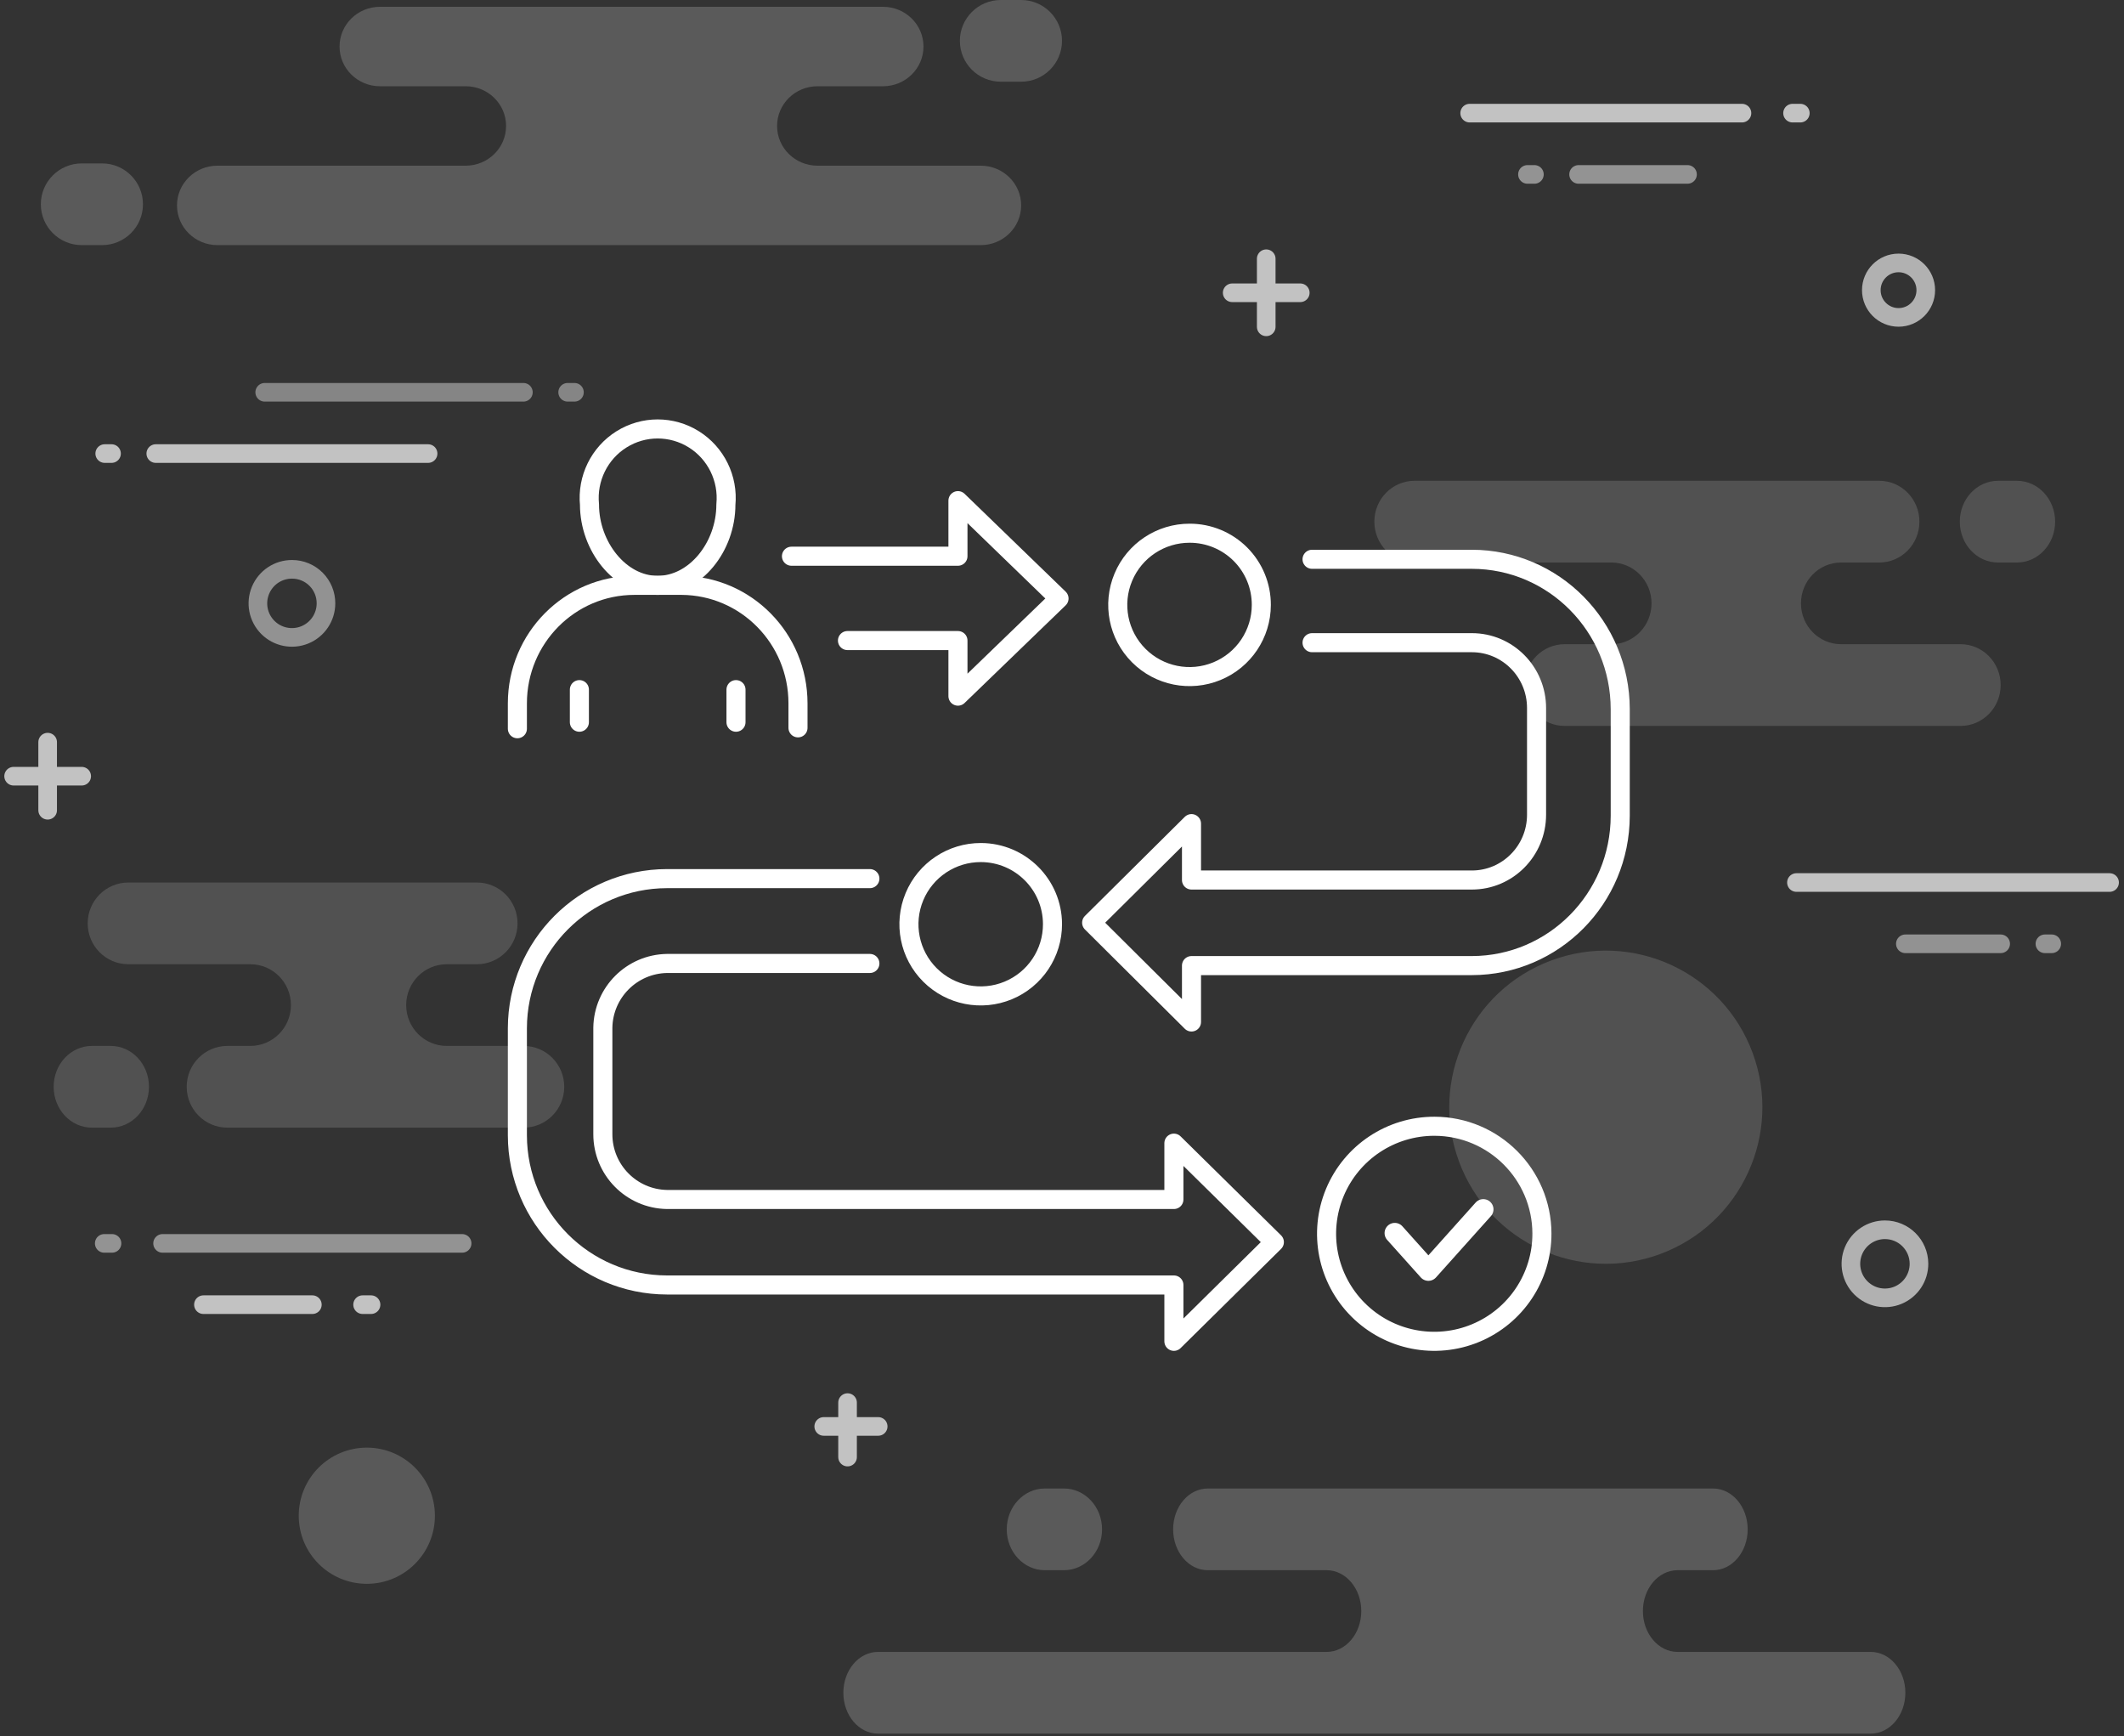 <?xml version="1.0" encoding="UTF-8"?>
<svg width="312px" height="255px" viewBox="0 0 312 255" version="1.1" xmlns="http://www.w3.org/2000/svg" xmlns:xlink="http://www.w3.org/1999/xlink">
    <rect x="0" y="0" width="312" height="255" fill="#333333" stroke="none"/>
    <!-- Generator: Sketch 53.2 (72643) - https://sketchapp.com -->
    <title>Group 5</title>
    <desc>Created with Sketch.</desc>
    <g id="Page-1" stroke="none" stroke-width="1" fill="none" fill-rule="evenodd">
        <g id="welcome2" transform="translate(-32, -94)">
            <g id="Group-5" transform="translate(33.883, 94.616)">
                <g id="Group-3" transform="translate(74, 62)" stroke="#FFFFFF" stroke-linecap="round" stroke-linejoin="round">
                    <g id="Group-2" transform="translate(0.117, 0.384)" stroke-width="2.8">
                        <polyline id="Path" points="48.487 31.079 64.716 31.079 64.716 39.243 79.562 24.901 64.716 10.529 64.716 18.692 40.26 18.692"></polyline>
                        <path d="M116.731,19.143 L140.205,19.143 C152.235,19.16 161.983,29.001 162,41.145 L162,56.815 C161.983,68.959 152.235,78.8 140.205,78.817 L99.022,78.817 L99.022,87.1 L84.355,72.517 L99.022,57.966 L99.022,66.249 L140.205,66.249 C145.454,66.249 149.709,61.954 149.709,56.655 L149.709,40.985 C149.709,35.686 145.454,31.391 140.205,31.391 L116.731,31.391" id="Path"></path>
                        <path d="M109.278,25.843 C109.278,30.104 106.706,33.945 102.761,35.573 C98.817,37.2 94.28,36.294 91.267,33.276 C88.254,30.258 87.359,25.724 89.002,21.791 C90.644,17.858 94.498,15.301 98.766,15.314 C101.56,15.314 104.238,16.425 106.211,18.4 C108.183,20.375 109.287,23.053 109.278,25.843 L109.278,25.843 Z" id="Path"></path>
                        <path d="M51.78,66.043 L21.977,66.043 C9.847,66.06 0.018,75.892 0,88.024 L0,103.744 C0.018,115.876 9.847,125.707 21.977,125.725 L96.437,125.725 L96.437,134 L111.195,119.431 L96.437,104.894 L96.437,113.169 L21.977,113.169 C16.747,113.082 12.553,108.816 12.554,103.584 L12.554,87.928 C12.639,82.759 16.809,78.589 21.977,78.503 L51.78,78.503" id="Path"></path>
                        <path d="M78.604,72.711 C78.617,76.975 76.052,80.826 72.109,82.464 C68.166,84.101 63.623,83.203 60.603,80.187 C57.584,77.172 56.684,72.636 58.324,68.699 C59.964,64.762 63.821,62.201 68.092,62.214 C73.89,62.232 78.586,66.921 78.604,72.711 Z" id="Path-Copy"></path>
                        <path d="M150.497,118.159 C150.517,124.555 146.67,130.331 140.756,132.788 C134.841,135.245 128.027,133.897 123.497,129.374 C118.967,124.851 117.617,118.047 120.078,112.141 C122.538,106.235 128.323,102.395 134.729,102.414 C143.426,102.441 150.47,109.474 150.497,118.159 Z" id="Path-Copy"></path>
                        <path d="M30.627,11.117 C30.627,17.299 26.133,22.971 20.594,22.971 C15.055,22.971 10.592,17.203 10.592,11.117 C10.22,7.279 12.044,3.561 15.297,1.526 C18.55,-0.509 22.669,-0.509 25.922,1.526 C29.175,3.561 30.998,7.279 30.627,11.117 L30.627,11.117 Z" id="Path"></path>
                        <path d="M0,44.029 L0,40.303 C0,30.731 7.695,22.971 17.188,22.971 L24.127,22.971 C33.582,23.025 41.219,30.769 41.219,40.303 L41.219,43.899" id="Path"></path>
                        <path d="M9.107,38.286 L9.107,43.071" id="Path"></path>
                        <path d="M32.112,38.286 L32.112,43.071" id="Path"></path>
                    </g>
                    <polyline id="Path" stroke-width="3" points="129 118.49 133.937 124 142 115"></polyline>
                </g>
                <path d="M14.395,153 L11.605,153 C8.509,153 6,155.686 6,159 C6,162.314 8.509,165 11.605,165 L14.395,165 C17.491,165 20,162.314 20,159 C20,155.686 17.491,153 14.395,153 Z" id="Path" fill="#FFFFFF" fill-rule="nonzero" opacity="0.15"></path>
                <path d="M75.034,153 L63.743,153 C60.449,153 57.778,150.314 57.778,147 C57.778,143.686 60.449,141 63.743,141 L68.173,141 C71.467,141 74.138,138.314 74.138,135 C74.138,131.686 71.467,129 68.173,129 L16.966,129 C13.671,129 11,131.686 11,135 C11,138.314 13.671,141 16.966,141 L34.888,141 C38.183,141 40.854,143.686 40.854,147 C40.854,150.314 38.183,153 34.888,153 L31.508,153 C28.214,153 25.543,155.686 25.543,159 C25.543,162.314 28.214,165 31.508,165 L75.034,165 C78.329,165 81,162.314 81,159 C81,155.686 78.329,153 75.034,153 L75.034,153 Z" id="Path" fill="#FFFFFF" fill-rule="nonzero" opacity="0.15"></path>
                <path d="M151.595,230 L154.405,230 C157.495,230 160,227.314 160,224 C160,220.686 157.495,218 154.405,218 L151.595,218 C148.505,218 146,220.686 146,224 C146,227.314 148.505,230 151.595,230 L151.595,230 Z" id="Path" fill="#FFFFFF" fill-rule="nonzero" opacity="0.193"></path>
                <path d="M272.914,242 L244.534,242 C241.725,242 239.448,239.314 239.448,236 C239.448,232.686 241.725,230 244.534,230 L249.751,230 C252.561,230 254.838,227.314 254.838,224 C254.838,220.686 252.561,218 249.751,218 L175.528,218 C172.719,218 170.442,220.686 170.442,224 C170.442,227.314 172.719,230 175.528,230 L192.992,230 C195.802,230 198.079,232.686 198.079,236 C198.079,239.314 195.802,242 192.992,242 L127.086,242 C124.277,242 122,244.686 122,248 C122,251.314 124.277,254 127.086,254 L272.914,254 C275.723,254 278,251.314 278,248 C278,244.686 275.723,242 272.914,242 L272.914,242 Z" id="Path" fill="#FFFFFF" fill-rule="nonzero" opacity="0.193"></path>
                <g id="Group" transform="translate(4, 0)" fill="#FFFFFF" fill-rule="nonzero" opacity="0.193">
                    <path d="M144.112,-0.616 L141.122,-0.616 C137.806,-0.616 135.117,2.071 135.117,5.384 C135.117,8.698 137.806,11.384 141.122,11.384 L144.112,11.384 C147.428,11.384 150.117,8.698 150.117,5.384 C150.117,2.071 147.428,-0.616 144.112,-0.616 L144.112,-0.616 Z" id="Path"></path>
                    <path d="M9.112,23.384 L6.122,23.384 C2.806,23.384 0.117,26.071 0.117,29.384 C0.117,32.698 2.806,35.384 6.122,35.384 L9.112,35.384 C12.428,35.384 15.117,32.698 15.117,29.384 C15.117,26.071 12.428,23.384 9.112,23.384 L9.112,23.384 Z" id="Path"></path>
                    <path d="M138.205,23.718 L114.2,23.718 C110.921,23.718 108.263,21.106 108.263,17.884 C108.263,14.663 110.921,12.051 114.2,12.051 L123.833,12.051 C127.112,12.051 129.77,9.439 129.77,6.218 C129.77,2.996 127.112,0.384 123.833,0.384 L49.932,0.384 C46.653,0.384 43.995,2.996 43.995,6.218 C43.995,9.439 46.653,12.051 49.932,12.051 L62.521,12.051 C65.8,12.051 68.458,14.663 68.458,17.884 C68.458,21.106 65.8,23.718 62.521,23.718 L26.055,23.718 C22.775,23.718 20.117,26.329 20.117,29.551 C20.117,32.773 22.775,35.384 26.055,35.384 L138.18,35.384 C141.459,35.384 144.117,32.773 144.117,29.551 C144.117,26.329 141.459,23.718 138.18,23.718 L138.205,23.718 Z" id="Path"></path>
                </g>
                <path d="M75,57 L37,57" id="Path" stroke="#FFFFFF" stroke-width="2.735" opacity="0.402" stroke-linecap="round" stroke-linejoin="round"></path>
                <path d="M82.5,57 L81.5,57" id="Path" stroke="#FFFFFF" stroke-width="2.735" opacity="0.402" stroke-linecap="round" stroke-linejoin="round"></path>
                <path d="M61,66 L21,66" id="Path" stroke="#FFFFFF" stroke-width="2.735" opacity="0.7" stroke-linecap="round" stroke-linejoin="round"></path>
                <path d="M46,88 C46,90.024 44.779,91.849 42.908,92.622 C41.037,93.394 38.884,92.962 37.456,91.527 C36.028,90.092 35.606,87.938 36.388,86.07 C37.169,84.202 39,82.99 41.024,83 C42.348,83 43.617,83.528 44.551,84.466 C45.485,85.404 46.006,86.676 46,88 Z" id="Path" stroke="#FFFFFF" stroke-width="2.735" opacity="0.468" stroke-linecap="round" stroke-linejoin="round"></path>
                <path d="M308,129 L262,129" id="Path" stroke="#FFFFFF" stroke-width="2.735" opacity="0.7" stroke-linecap="round" stroke-linejoin="round"></path>
                <path d="M292,138 L278,138" id="Path" stroke="#FFFFFF" stroke-width="2.735" opacity="0.468" stroke-linecap="round" stroke-linejoin="round"></path>
                <path d="M13.43,182 L14.57,182" id="Path" stroke="#FFFFFF" stroke-width="2.735" opacity="0.47" stroke-linecap="round" stroke-linejoin="round"></path>
                <path d="M28,191 L44,191" id="Path" stroke="#FFFFFF" stroke-width="2.735" opacity="0.7" stroke-linecap="round" stroke-linejoin="round"></path>
                <path d="M51.38,191 L52.62,191" id="Path" stroke="#FFFFFF" stroke-width="2.735" opacity="0.7" stroke-linecap="round" stroke-linejoin="round"></path>
                <path d="M22,182 L66,182" id="Path" stroke="#FFFFFF" stroke-width="2.735" opacity="0.47" stroke-linecap="round" stroke-linejoin="round"></path>
                <path d="M5.117,113.384 L0.117,113.384 L5.117,113.384 L5.117,118.384 L5.117,113.384 Z M5.117,113.384 L10.117,113.384 L5.117,113.384 L5.117,108.384 L5.117,113.384 Z" id="Combined-Shape" stroke="#FFFFFF" stroke-width="2.735" opacity="0.7" stroke-linecap="round" stroke-linejoin="round"></path>
                <path d="M122.617,208.884 L119.117,208.884 L122.617,208.884 L122.617,213.384 L122.617,208.884 Z M122.617,208.884 L127.117,208.884 L122.617,208.884 L122.617,205.384 L122.617,208.884 Z" id="Combined-Shape" stroke="#FFFFFF" stroke-width="2.735" opacity="0.7" stroke-linecap="round" stroke-linejoin="round"></path>
                <path d="M184.117,42.384 L179.117,42.384 L184.117,42.384 L184.117,47.384 L184.117,42.384 Z M184.117,42.384 L189.117,42.384 L184.117,42.384 L184.117,37.384 L184.117,42.384 Z" id="Combined-Shape" stroke="#FFFFFF" stroke-width="2.735" opacity="0.7" stroke-linecap="round" stroke-linejoin="round"></path>
                <path d="M262.57,16 L261.43,16" id="Path" stroke="#FFFFFF" stroke-width="2.735" opacity="0.7" stroke-linecap="round" stroke-linejoin="round"></path>
                <path d="M246,25 L230,25" id="Path" stroke="#FFFFFF" stroke-width="2.735" opacity="0.47" stroke-linecap="round" stroke-linejoin="round"></path>
                <path d="M222.49,25 L223.51,25" id="Path" stroke="#FFFFFF" stroke-width="2.735" opacity="0.47" stroke-linecap="round" stroke-linejoin="round"></path>
                <path d="M254,16 L214,16" id="Path" stroke="#FFFFFF" stroke-width="2.735" opacity="0.7" stroke-linecap="round" stroke-linejoin="round"></path>
                <circle id="Oval" stroke="#FFFFFF" stroke-width="2.735" opacity="0.62" stroke-linecap="round" stroke-linejoin="round" cx="277" cy="42" r="4"></circle>
                <path d="M280,184.976 C280.01,187 278.798,188.831 276.93,189.612 C275.062,190.394 272.908,189.972 271.473,188.544 C270.038,187.116 269.606,184.963 270.378,183.092 C271.151,181.221 272.976,180 275,180 C277.752,180 279.987,182.224 280,184.976 Z" id="Path" stroke="#FFFFFF" stroke-width="2.735" opacity="0.62" stroke-linecap="round" stroke-linejoin="round"></path>
                <path d="M299.5,138 L298.5,138" id="Path" stroke="#FFFFFF" stroke-width="2.735" opacity="0.47" stroke-linecap="round" stroke-linejoin="round"></path>
                <circle id="Oval" fill="#FFFFFF" fill-rule="nonzero" opacity="0.189" cx="52" cy="222" r="10"></circle>
                <path d="M242.016,183.552 C253.918,179.126 259.978,165.888 255.551,153.986 C251.124,142.083 237.887,136.022 225.984,140.448 C214.082,144.874 208.022,158.112 212.449,170.014 C216.876,181.917 230.113,187.978 242.016,183.552 Z" id="Oval" fill="#FFFFFF" fill-rule="nonzero" opacity="0.15"></path>
                <path d="M291.605,82 L294.395,82 C297.491,82 300,79.314 300,76 C300,72.686 297.491,70 294.395,70 L291.605,70 C288.509,70 286,72.686 286,76 C286,79.314 288.509,82 291.605,82 Z" id="Path" fill="#FFFFFF" fill-rule="nonzero" opacity="0.15"></path>
                <path d="M205.968,82 L234.822,82 C238.077,82 240.715,84.686 240.715,88 C240.715,91.314 238.077,94 234.822,94 L227.944,94 C224.69,94 222.052,96.686 222.052,100 C222.052,103.314 224.69,106 227.944,106 L286.108,106 C289.362,106 292,103.314 292,100 C292,96.686 289.362,94 286.108,94 L268.557,94 C265.303,94 262.665,91.314 262.665,88 C262.665,84.686 265.303,82 268.557,82 L274.172,82 C277.426,82 280.064,79.314 280.064,76 C280.064,72.686 277.426,70 274.172,70 L205.892,70 C202.638,70 200,72.686 200,76 C200,79.314 202.638,82 205.892,82 L205.968,82 Z" id="Path" fill="#FFFFFF" fill-rule="nonzero" opacity="0.15"></path>
                <path d="M14.5,66 L13.5,66" id="Path" stroke="#FFFFFF" stroke-width="2.735" opacity="0.7" stroke-linecap="round" stroke-linejoin="round"></path>
            </g>
        </g>
    </g>
</svg>